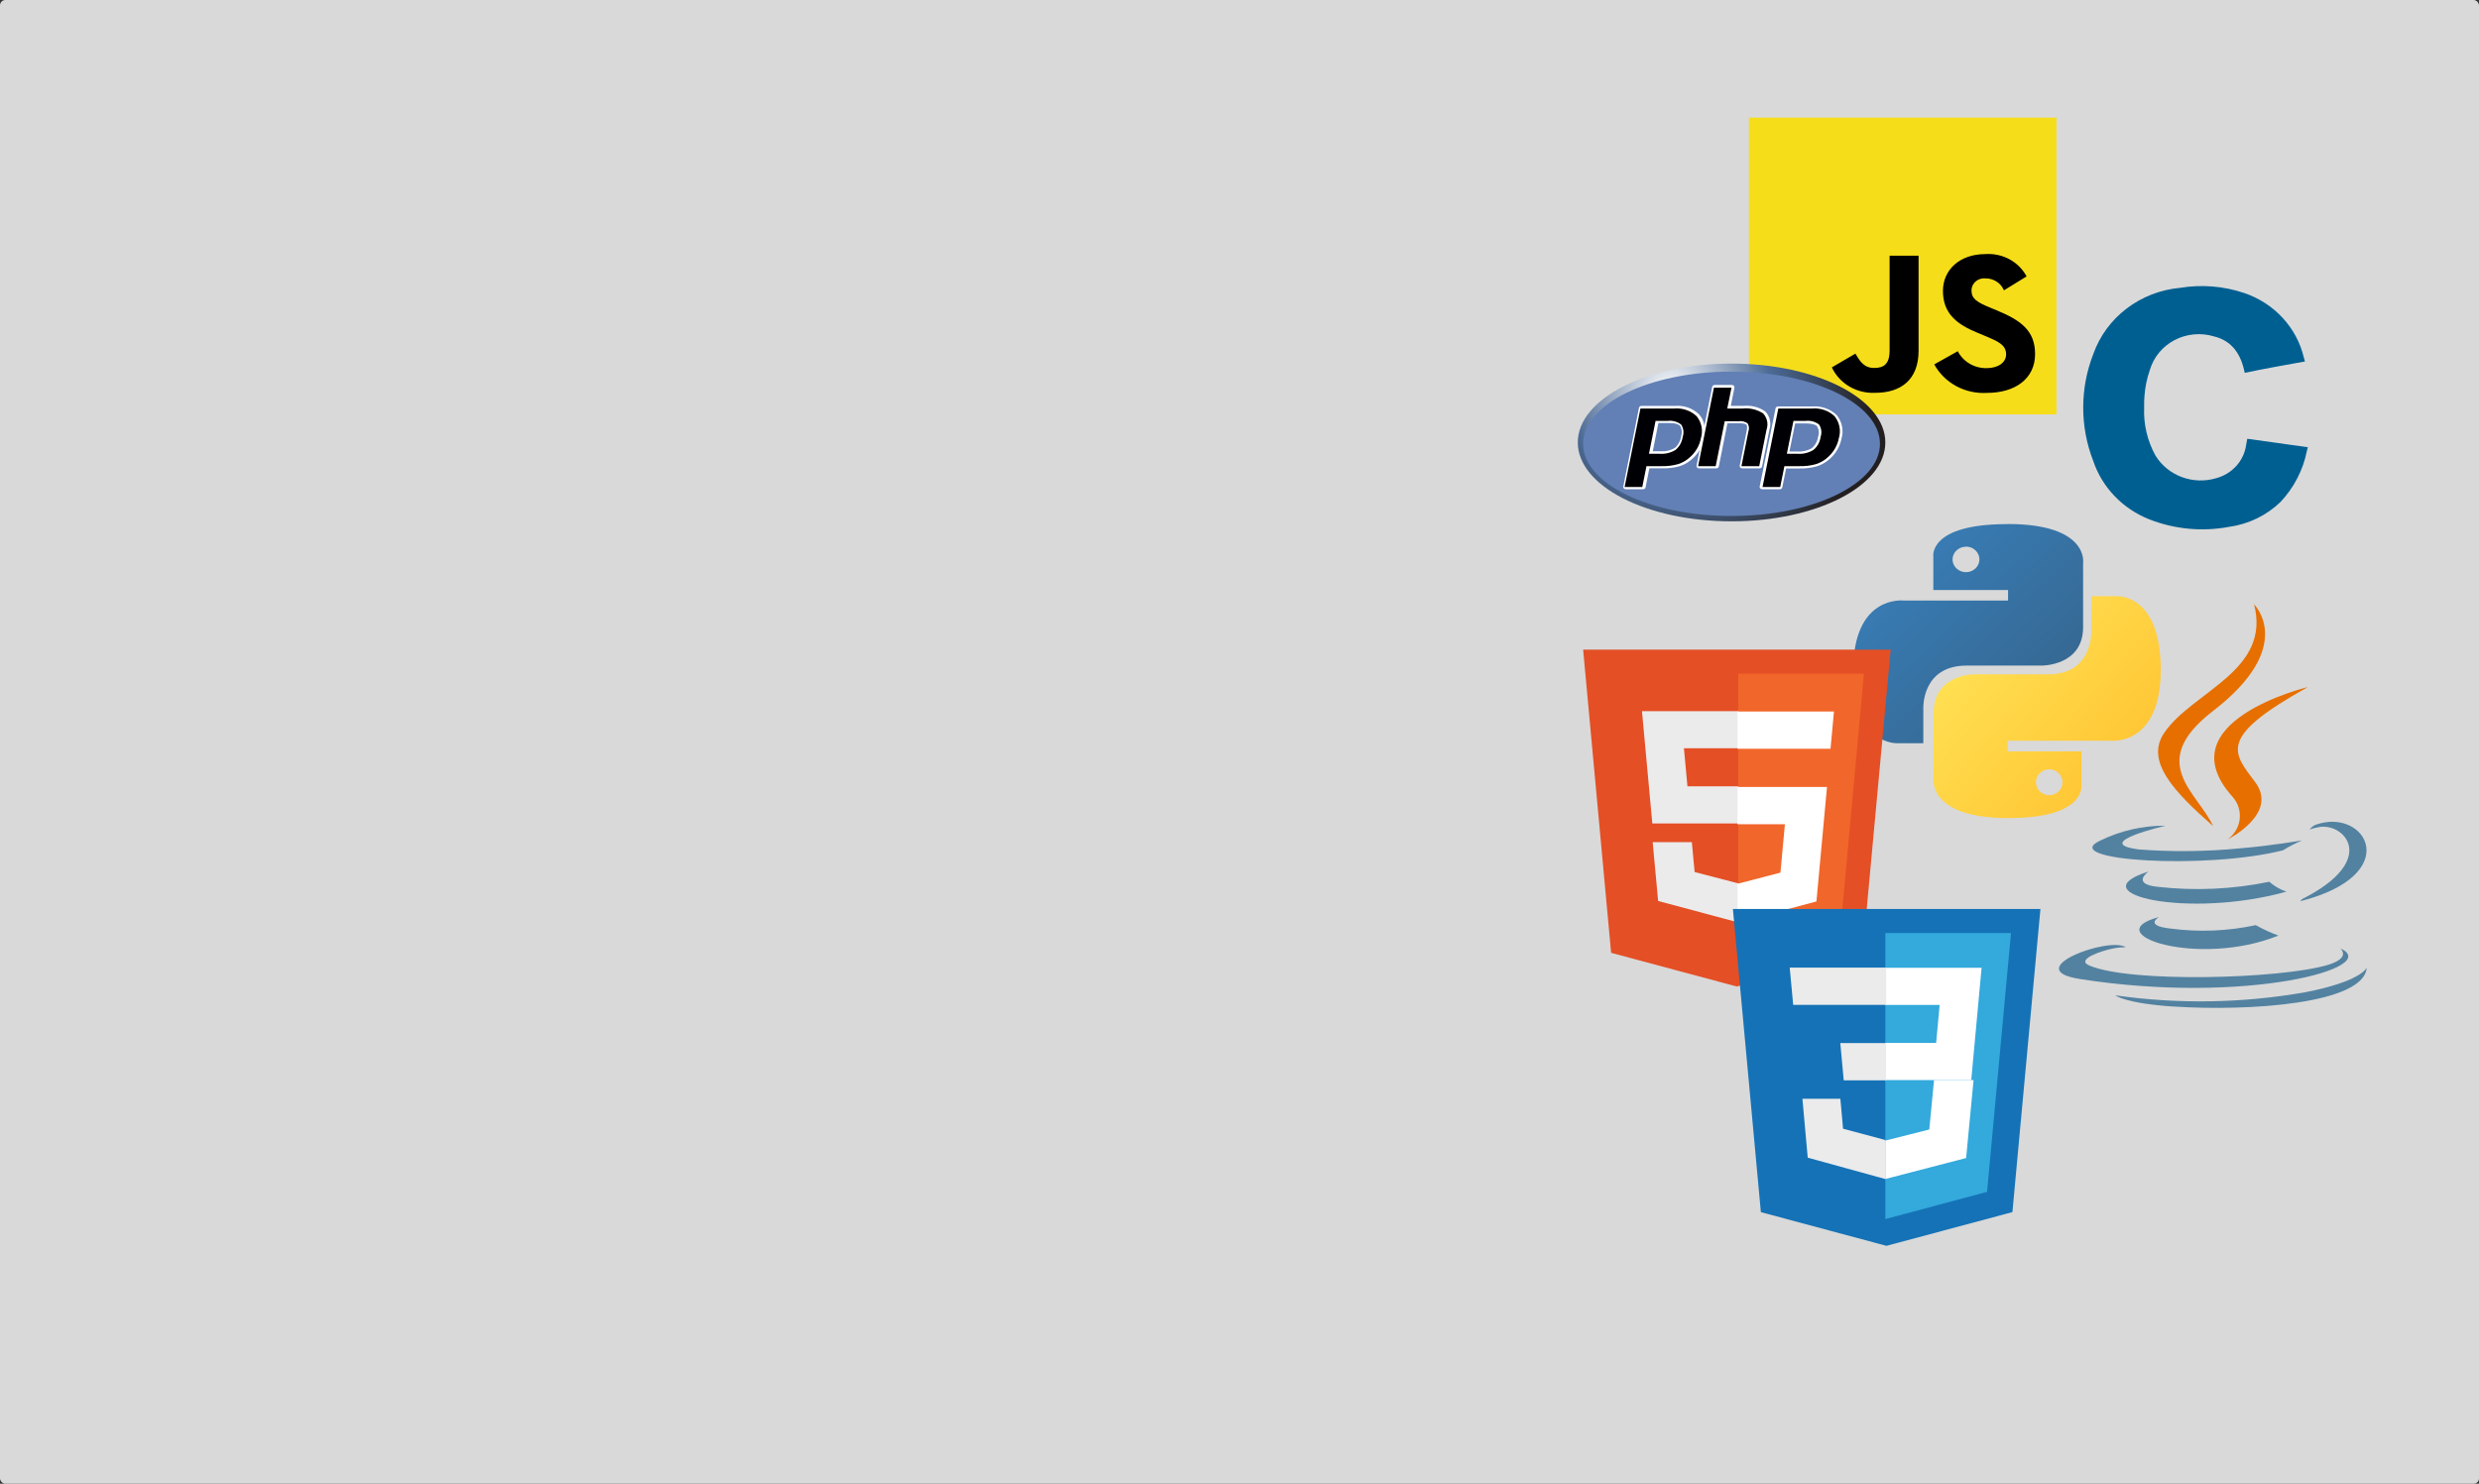 <svg width="927" height="555" viewBox="0 0 927 555" fill="none" xmlns="http://www.w3.org/2000/svg">
<rect x="0" y="0" width="927" height="555" fill="#333333" stroke="none"/>
<rect width="927" height="555" rx="2" fill="#D9D9D9"/>
<path d="M750.48 196.047C721.088 196.047 722.947 208.132 722.947 208.132V220.69H750.898V224.626H711.815C711.815 224.626 693 222.422 693 250.784C693 279.147 709.613 277.993 709.613 277.993H719.205V264.763C719.205 264.763 718.666 248.966 735.35 248.966H763.343C763.343 248.966 778.958 249.202 778.958 234.59V210.612C778.958 210.612 781.326 196 750.634 196L750.48 196.047ZM735.031 204.46C736.025 204.436 737.003 204.693 737.844 205.198C738.684 205.703 739.347 206.434 739.751 207.298C740.154 208.161 740.279 209.12 740.11 210.051C739.94 210.982 739.484 211.845 738.799 212.53C738.114 213.215 737.231 213.692 736.261 213.899C735.292 214.107 734.279 214.036 733.351 213.697C732.424 213.357 731.623 212.763 731.05 211.991C730.477 211.218 730.158 210.301 730.134 209.357V209.278C730.134 208.01 730.663 206.795 731.606 205.899C732.548 205.002 733.826 204.499 735.159 204.499L735.031 204.46Z" fill="url(#paint0_linear_24_27)"/>
<path d="M751.164 305.992C780.164 305.992 778.33 293.719 778.33 293.719V281.048H750.755V277.064H789.436C789.436 277.064 808 279.088 808 250.546C808 222.004 791.609 223.004 791.609 223.004H782.022V236.221C782.022 236.221 782.553 252.212 766.093 252.212H738.461C738.461 252.212 723.042 251.984 723.042 266.775V291.209C723.042 291.209 720.705 306 750.988 306H751.151L751.164 305.992ZM766.407 297.437C765.427 297.461 764.461 297.201 763.632 296.69C762.803 296.178 762.148 295.439 761.75 294.564C761.352 293.69 761.229 292.72 761.396 291.777C761.563 290.834 762.013 289.961 762.689 289.268C763.365 288.574 764.236 288.092 765.193 287.882C766.15 287.672 767.149 287.743 768.064 288.087C768.979 288.431 769.77 289.032 770.335 289.814C770.9 290.596 771.215 291.524 771.239 292.48V292.6C771.239 293.883 770.717 295.113 769.787 296.02C768.857 296.927 767.596 297.437 766.281 297.437H766.407Z" fill="url(#paint1_linear_24_27)"/>
<path d="M654 44H769V155H654V44Z" fill="#F5DE19"/>
<path d="M732.096 131.369C733.079 133.289 734.605 134.902 736.499 136.024C738.394 137.146 740.579 137.729 742.803 137.708C747.292 137.708 750.162 135.549 750.162 132.557C750.162 128.991 747.213 127.716 742.272 125.635L739.562 124.518C731.738 121.313 726.55 117.299 726.55 108.812C726.55 100.995 732.726 95.04 742.416 95.04C745.553 94.822 748.686 95.498 751.427 96.982C754.167 98.467 756.392 100.695 757.825 103.388L749.355 108.598C748.803 107.263 747.842 106.12 746.6 105.322C745.358 104.524 743.893 104.108 742.399 104.129C741.748 104.066 741.09 104.135 740.467 104.33C739.845 104.526 739.271 104.844 738.783 105.264C738.296 105.685 737.904 106.198 737.634 106.772C737.364 107.346 737.221 107.968 737.215 108.598C737.215 111.724 739.229 112.992 743.878 114.938L746.587 116.055C755.795 119.855 761 123.726 761 132.43C761 141.817 753.337 146.959 743.046 146.959C739.036 147.205 735.039 146.329 731.535 144.437C728.031 142.546 725.171 139.719 723.301 136.297L732.096 131.369ZM693.821 132.272C695.521 135.176 697.07 137.633 700.792 137.633C704.35 137.633 706.598 136.293 706.598 131.083V95.634H717.433V131.222C717.433 142.015 710.844 146.928 701.253 146.928C697.863 147.106 694.497 146.293 691.596 144.596C688.695 142.899 686.395 140.397 685 137.419L693.821 132.272Z" fill="black"/>
<path d="M602.466 356.405L592 243H707L696.52 356.387L649.43 369L602.466 356.405Z" fill="#E44F26"/>
<path d="M650 360L688.049 349.721L697 252H650V360Z" fill="#F1662A"/>
<path d="M650 294.111H631.001L629.691 279.889H650V266H649.949H614L614.344 269.73L617.869 308H650V294.111Z" fill="#EBEBEB"/>
<path d="M650 330.386L649.934 330.404L633.686 326.188L632.648 315H624.75H618L620.044 337.021L649.934 345L650 344.982V330.386Z" fill="#EBEBEB"/>
<path d="M649.708 294.364V308.31H667.447L665.779 326.398L649.708 330.594V345.104L679.244 337.177L679.458 334.821L682.842 298.109L683.196 294.364H679.314H649.708Z" fill="white"/>
<path d="M649.708 266.139V274.801V280.053V280.084H684.459H684.506L684.795 276.953L685.452 269.883L685.797 266.139H649.708Z" fill="white"/>
<path d="M647.5 195C679.256 195 705 181.792 705 165.5C705 149.208 679.256 136 647.5 136C615.744 136 590 149.208 590 165.5C590 181.792 615.744 195 647.5 195Z" fill="url(#paint2_radial_24_27)"/>
<path d="M647.5 193C678.152 193 703 180.912 703 166C703 151.088 678.152 139 647.5 139C616.848 139 592 151.088 592 166C592 180.912 616.848 193 647.5 193Z" fill="#6280B6"/>
<path d="M658.92 174.461L661.652 160.766C662.041 159.594 662.105 158.343 661.838 157.139C661.57 155.935 660.98 154.821 660.129 153.911C657.75 152.266 654.839 151.522 651.938 151.817H647.216L648.571 145.037C648.596 144.911 648.592 144.781 648.559 144.656C648.526 144.532 648.466 144.416 648.382 144.317C648.297 144.218 648.192 144.138 648.073 144.083C647.953 144.029 647.823 144 647.691 144H641.138C640.93 144 640.729 144.07 640.568 144.199C640.407 144.328 640.298 144.507 640.258 144.706L637.354 159.247C637.131 157.692 636.453 156.233 635.401 155.043C634.23 153.901 632.817 153.021 631.261 152.465C629.705 151.91 628.043 151.691 626.391 151.825H613.769C613.561 151.825 613.359 151.895 613.199 152.024C613.038 152.153 612.929 152.332 612.889 152.531L607.016 181.963C606.991 182.089 606.995 182.219 607.028 182.344C607.061 182.468 607.122 182.584 607.206 182.683C607.29 182.782 607.395 182.862 607.515 182.917C607.634 182.971 607.764 183 607.896 183H614.461C614.669 183 614.871 182.93 615.032 182.801C615.192 182.672 615.302 182.493 615.342 182.294L616.763 175.175H621.677C623.847 175.232 626.013 174.963 628.099 174.378C629.857 173.811 631.466 172.873 632.808 171.63C633.909 170.654 634.848 169.518 635.593 168.264L634.418 174.146C634.393 174.273 634.397 174.403 634.43 174.527C634.463 174.652 634.524 174.767 634.608 174.866C634.692 174.965 634.797 175.045 634.917 175.1C635.036 175.155 635.166 175.183 635.298 175.183H641.851C642.059 175.183 642.261 175.113 642.421 174.984C642.582 174.855 642.692 174.676 642.731 174.477L645.955 158.321H650.435C652.343 158.321 652.892 158.692 653.056 158.852C653.22 159.011 653.465 159.51 653.158 161.121L650.558 174.142C650.533 174.269 650.537 174.399 650.57 174.523C650.603 174.648 650.663 174.763 650.748 174.862C650.832 174.961 650.937 175.041 651.057 175.096C651.176 175.151 651.306 175.179 651.438 175.179H658.073C658.277 175.172 658.472 175.096 658.626 174.966C658.78 174.835 658.884 174.657 658.92 174.461ZM628.635 163.159C628.435 164.833 627.619 166.38 626.338 167.514C624.729 168.489 622.842 168.937 620.952 168.794H618.036L620.146 158.222H623.917C626.69 158.222 627.804 158.8 628.254 159.283C628.598 159.865 628.81 160.512 628.875 161.181C628.941 161.849 628.859 162.524 628.635 163.159Z" fill="white"/>
<path d="M686.787 155.234C685.601 154.1 684.171 153.226 682.596 152.674C681.021 152.122 679.338 151.905 677.666 152.038H664.852C664.642 152.038 664.438 152.108 664.275 152.236C664.112 152.364 664.001 152.542 663.961 152.739L658.016 181.97C657.991 182.096 657.995 182.225 658.029 182.348C658.062 182.472 658.123 182.587 658.208 182.685C658.293 182.784 658.4 182.863 658.521 182.917C658.642 182.972 658.774 183 658.907 183H665.574C665.784 183 665.988 182.93 666.151 182.802C666.313 182.674 666.424 182.496 666.465 182.299L667.903 175.229H672.878C675.075 175.285 677.267 175.018 679.379 174.437C681.159 173.874 682.787 172.942 684.146 171.708C686.474 169.703 688.042 167.02 688.607 164.075C689.053 162.569 689.12 160.983 688.804 159.447C688.488 157.91 687.797 156.467 686.787 155.234ZM679.876 163.291C679.673 164.954 678.847 166.49 677.55 167.616C675.917 168.585 674.003 169.029 672.086 168.883H669.143L671.278 158.383H675.096C677.903 158.383 679.03 158.958 679.486 159.437C679.836 160.015 680.051 160.659 680.118 161.323C680.185 161.988 680.103 162.659 679.876 163.291Z" fill="white"/>
<path d="M623.61 157.439C624.497 157.331 625.397 157.394 626.258 157.625C627.12 157.856 627.925 158.25 628.628 158.784C629.082 159.46 629.371 160.227 629.475 161.027C629.578 161.827 629.492 162.639 629.224 163.403C628.989 165.282 628.051 167.014 626.586 168.268C624.819 169.37 622.731 169.886 620.635 169.74H616.615L619.081 157.451L623.61 157.439ZM607.512 182.169H614.121L615.686 174.363H621.346C623.429 174.418 625.508 174.162 627.511 173.603C629.154 173.078 630.656 172.206 631.908 171.049C634.075 169.162 635.535 166.632 636.059 163.856C636.474 162.476 636.547 161.02 636.272 159.607C635.997 158.194 635.382 156.864 634.477 155.724C633.385 154.679 632.072 153.877 630.627 153.374C629.183 152.871 627.642 152.679 626.113 152.812H613.426L607.512 182.169Z" fill="#000004"/>
<path d="M640.909 145.002H647.484L645.894 152.808H651.734C654.416 152.536 657.111 153.196 659.337 154.67C660.074 155.481 660.578 156.465 660.798 157.523C661.018 158.582 660.946 159.678 660.591 160.701L657.85 174.363H651.196L653.805 161.374C653.987 160.878 654.052 160.349 653.995 159.826C653.938 159.303 653.761 158.798 653.477 158.35C652.525 157.69 651.349 157.406 650.189 157.554H644.949L641.57 174.375H634.995L640.909 145.002Z" fill="#000004"/>
<path d="M675.185 157.439C676.072 157.331 676.972 157.394 677.833 157.625C678.694 157.856 679.5 158.25 680.203 158.784C680.657 159.46 680.946 160.227 681.049 161.027C681.152 161.827 681.067 162.639 680.799 163.403C680.564 165.282 679.625 167.014 678.16 168.268C676.39 169.372 674.297 169.889 672.197 169.74H668.178L670.643 157.451L675.185 157.439ZM659.087 182.169H665.695L667.261 174.363H672.92C675.003 174.418 677.083 174.162 679.085 173.603C680.728 173.078 682.231 172.206 683.483 171.049C685.65 169.162 687.11 166.632 687.634 163.856C688.048 162.476 688.121 161.02 687.846 159.607C687.571 158.194 686.956 156.864 686.051 155.724C684.96 154.679 683.646 153.877 682.202 153.374C680.757 152.871 679.217 152.679 677.688 152.812H664.98L659.087 182.169Z" fill="#000004"/>
<path d="M807.409 343C807.409 343 801.518 346.226 811.598 347.32C822.235 348.729 833.056 348.297 843.528 346.044C846.229 347.57 849.063 348.876 852 349.949C821.827 362.13 783.71 349.244 807.409 343.005" fill="#5382A1"/>
<path d="M803.393 326.011C803.393 326.011 796.71 330.711 806.919 331.716C820.822 333.288 834.903 332.646 848.584 329.816C850.434 331.455 852.617 332.716 855 333.521C818.091 343.779 776.978 334.331 803.393 326" fill="#5382A1"/>
<path d="M834.943 298.15C835.938 299.3 836.679 300.632 837.119 302.065C837.559 303.497 837.69 305.001 837.504 306.484C837.318 307.967 836.819 309.398 836.036 310.69C835.254 311.982 834.205 313.108 832.954 314C832.954 314 852.168 304.503 843.343 292.607C835.1 281.516 828.774 276 863 257C863 257 809.285 269.846 834.943 298.15Z" fill="#E76F00"/>
<path d="M875.114 354.745C875.114 354.745 879.528 358.262 870.255 360.986C852.623 366.154 796.876 367.719 781.384 361.191C775.812 358.845 786.255 355.592 789.542 354.912C791.304 354.496 793.113 354.3 794.925 354.33C788.734 350.106 754.909 362.621 777.745 366.197C840.024 375.972 891.269 361.801 875.114 354.745Z" fill="#5382A1"/>
<path d="M809.854 308.844C809.854 308.844 781.496 315.366 799.824 317.734C812.314 318.673 824.866 318.543 837.332 317.346C849.068 316.386 860.854 314.352 860.854 314.352C858.377 315.394 855.991 316.63 853.721 318.047C824.911 325.373 769.281 321.964 785.274 314.46C792.882 310.723 801.301 308.796 809.832 308.839" fill="#5382A1"/>
<path d="M860.726 336.372C889.999 321.645 876.463 307.496 867.017 309.4C865.881 309.604 864.763 309.894 863.674 310.269C864.294 309.416 865.166 308.766 866.176 308.402C884.866 302.042 899.238 327.164 860.141 337.111C860.385 336.902 860.586 336.649 860.732 336.367" fill="#5382A1"/>
<path d="M842.863 226.011C842.863 226.011 858.988 241.732 827.569 265.914C802.37 285.31 821.821 296.369 827.569 309C812.863 296.066 802.071 284.688 809.31 274.083C819.936 258.529 849.382 250.987 842.879 226" fill="#E76F00"/>
<path d="M812.98 376.502C840.979 378.328 883.984 375.49 885 362C885 362 883.04 367.088 861.86 371.176C838.439 375.274 814.536 375.655 791 372.307C791 372.307 794.582 375.32 812.985 376.524" fill="#5382A1"/>
<path d="M658.462 453.405L648 340H763L752.524 453.387L705.43 466L658.462 453.405Z" fill="#1572B6"/>
<path d="M705 456L743.049 445.816L752 349H705V456Z" fill="#33A9DC"/>
<path d="M705 390.111H723.999L725.309 375.889H705V362H705.051H741L740.656 365.725L737.131 404H705V390.111Z" fill="white"/>
<path d="M705 426.388L704.936 426.406L689.196 422.186L688.19 411H680.539H674L675.98 433.022L704.931 441L705 440.982V426.388Z" fill="#EBEBEB"/>
<path d="M723.212 404L721.438 422.484L705 426.638V441L735.215 433.158L735.439 430.827L738 404H723.212Z" fill="white"/>
<path d="M705.343 361.927V370.59V375.838V375.874H670.589H670.542L670.253 372.738L669.596 365.668L669.251 361.927H705.343Z" fill="#EBEBEB"/>
<path d="M705.291 390.155V398.818V404.066V404.102H689.495H689.448L689.159 400.966L688.506 393.896L688.161 390.155H705.291Z" fill="#EBEBEB"/>
<path d="M801.784 152.407C801.515 158.671 802.979 164.891 806.027 170.422C808.291 174.102 811.77 176.934 815.902 178.462C820.033 179.991 824.576 180.125 828.796 178.844C831.729 178.044 834.353 176.422 836.338 174.182C838.323 171.941 839.58 169.183 839.953 166.253C840.339 164.155 840.346 164.12 840.346 164.12C846.618 164.998 856.728 166.421 863 167.289L862.603 168.828C861.183 175.853 857.813 182.371 852.854 187.679C847.623 192.771 840.821 196.072 833.479 197.08C823.441 198.95 813.058 197.955 803.593 194.216C798.694 192.256 794.292 189.289 790.69 185.521C787.089 181.754 784.375 177.274 782.734 172.392C777.732 159.478 777.756 145.242 782.803 132.345C785.184 125.658 789.502 119.777 795.24 115.402C800.979 111.027 807.896 108.345 815.165 107.674C823.228 106.333 831.511 107.001 839.234 109.615C844.75 111.486 849.685 114.681 853.579 118.901C857.473 123.122 860.199 128.23 861.502 133.748C861.841 134.979 861.913 135.206 861.913 135.206C854.937 136.434 846.319 138.004 839.39 139.456C838.082 132.758 834.822 127.466 827.835 125.815C825.421 125.09 822.881 124.839 820.365 125.076C817.85 125.314 815.408 126.035 813.183 127.198C810.959 128.36 808.996 129.941 807.41 131.848C805.824 133.755 804.647 135.949 803.947 138.302C803.361 139.945 802.896 141.627 802.557 143.334C801.969 146.324 801.71 149.365 801.784 152.407Z" fill="#005F91"/>
<defs>
<linearGradient id="paint0_linear_24_27" x1="704.455" y1="206.766" x2="756.698" y2="261.582" gradientUnits="userSpaceOnUse">
<stop stop-color="#387EB8"/>
<stop offset="1" stop-color="#366994"/>
</linearGradient>
<linearGradient id="paint1_linear_24_27" x1="737.041" y1="240.439" x2="797.713" y2="294.735" gradientUnits="userSpaceOnUse">
<stop stop-color="#FFE052"/>
<stop offset="1" stop-color="#FFC331"/>
</linearGradient>
<radialGradient id="paint2_radial_24_27" cx="0" cy="0" r="1" gradientUnits="userSpaceOnUse" gradientTransform="translate(624.525 146.374) scale(75.506 73.636)">
<stop stop-color="white"/>
<stop offset="0.5" stop-color="#4C6B96"/>
<stop offset="1" stop-color="#231F20"/>
</radialGradient>
</defs>
</svg>
